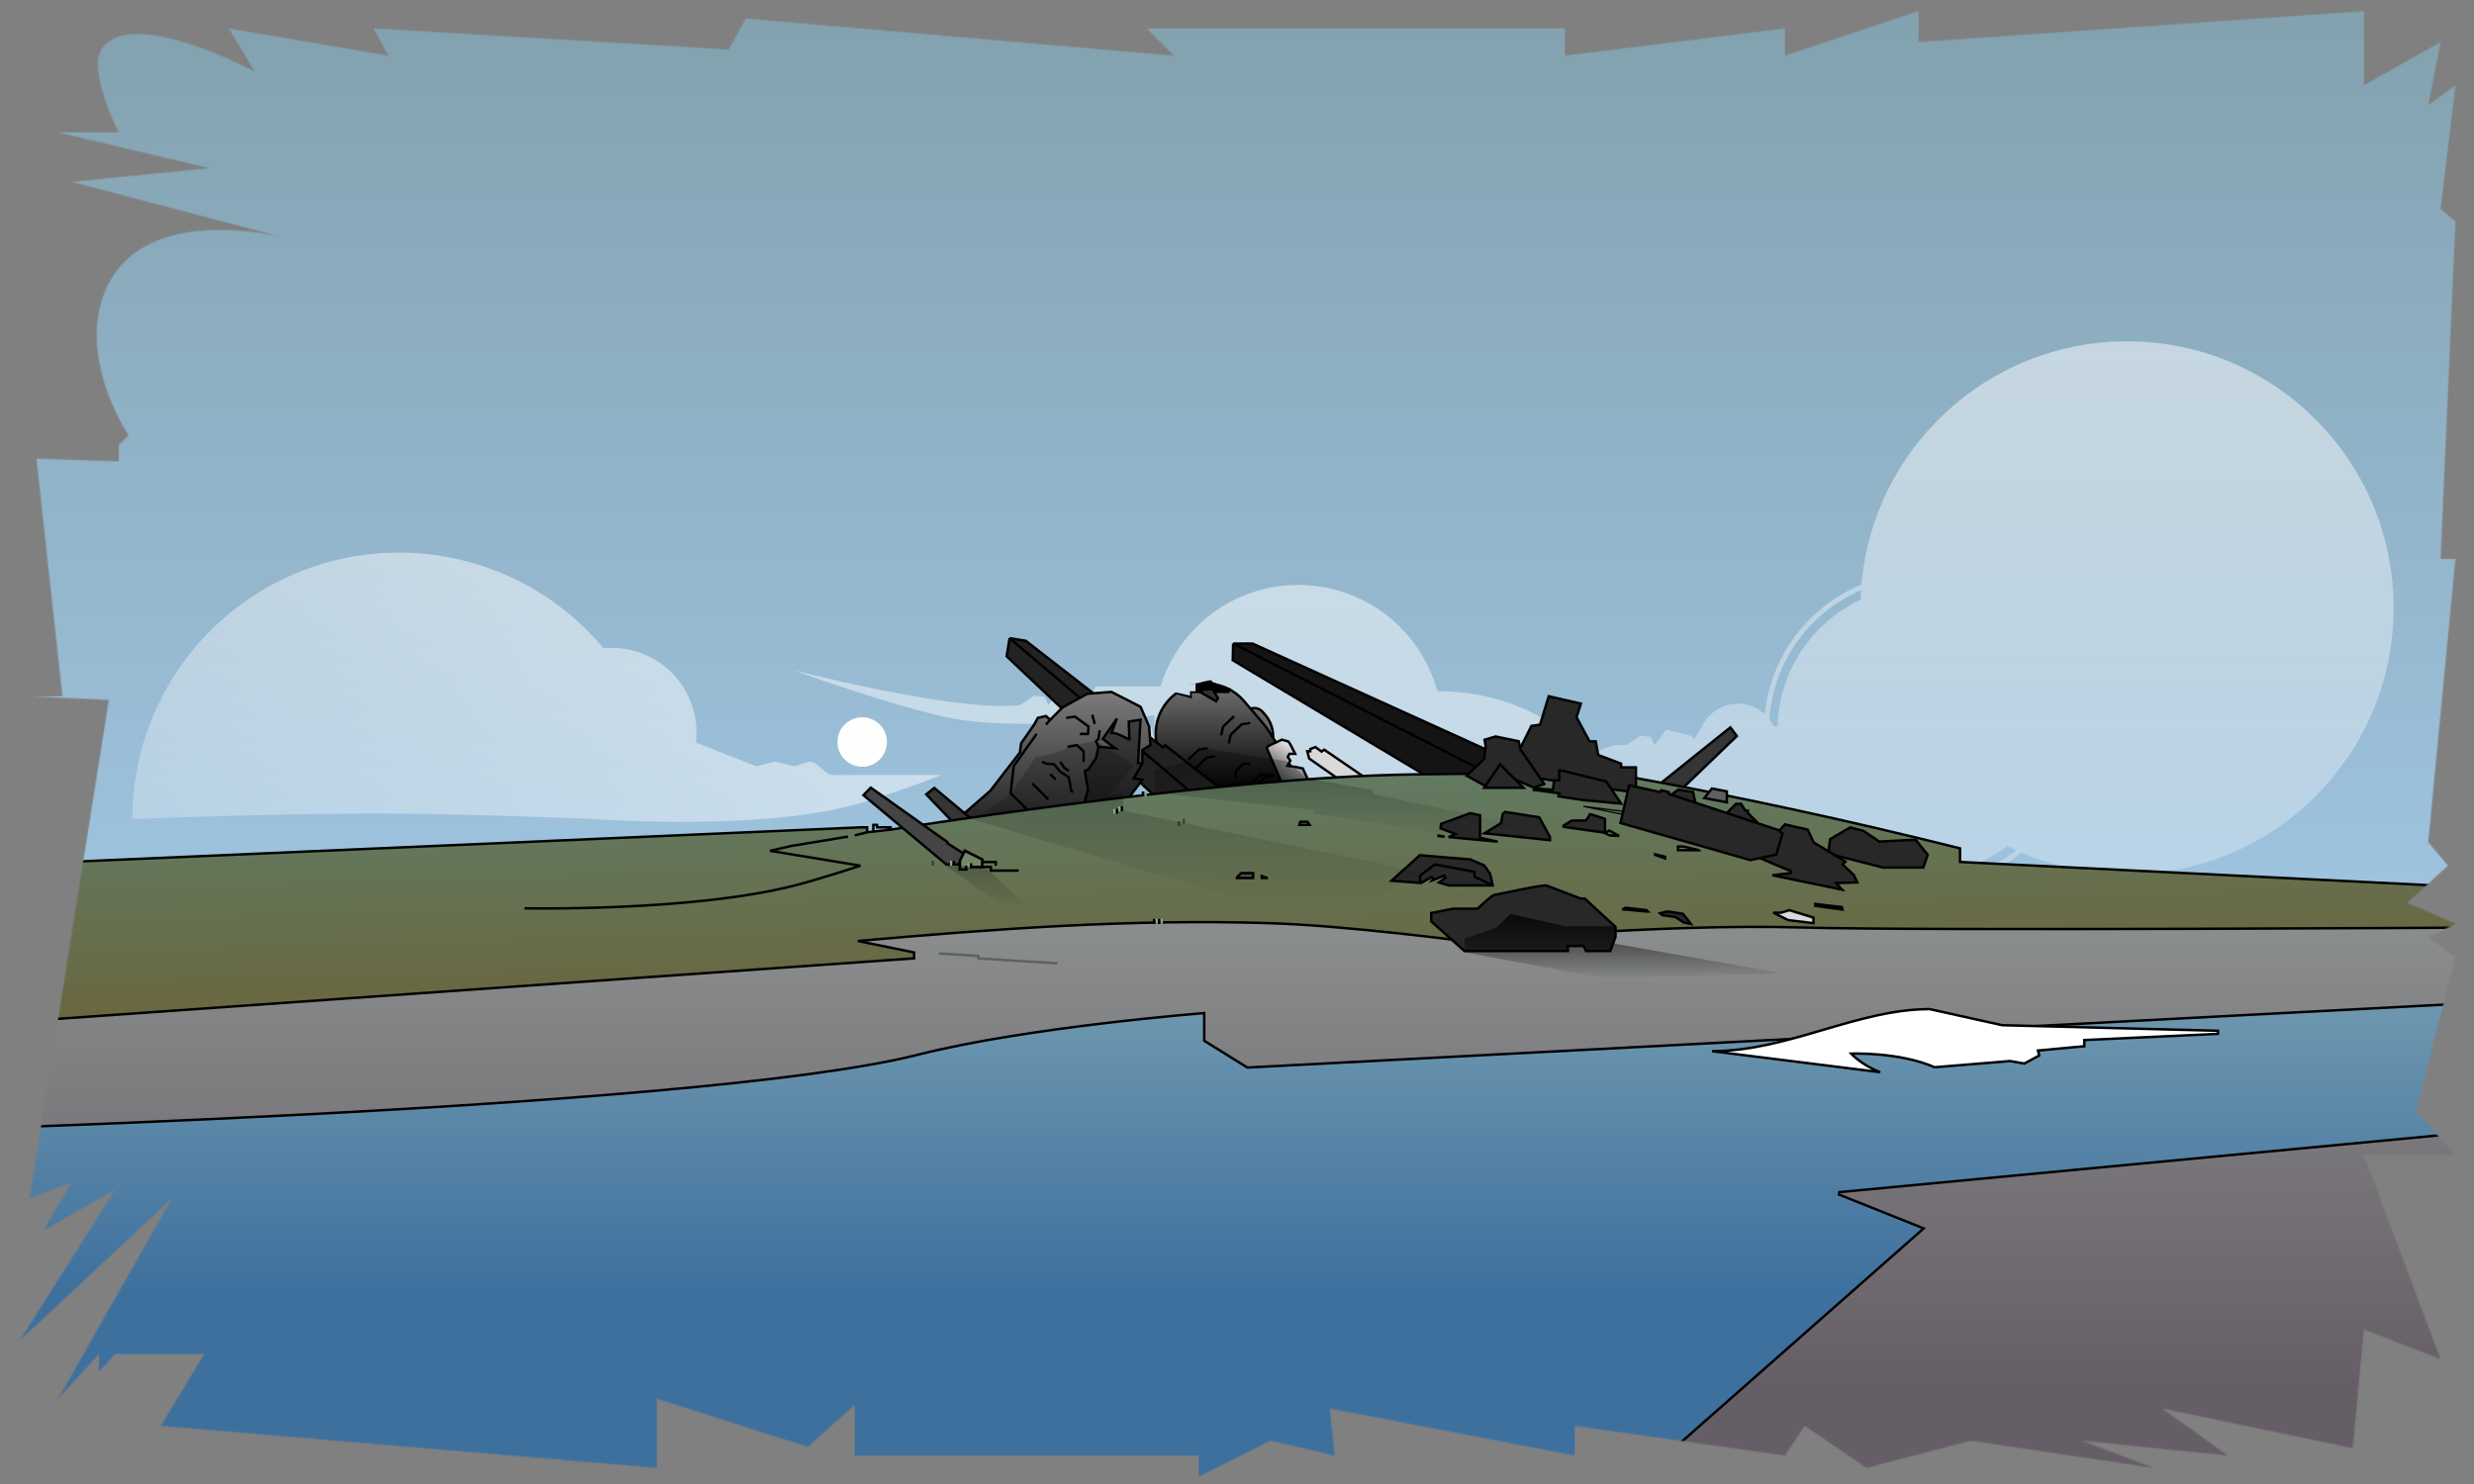 <svg width="2000" height="1200" viewBox="0 0 2000 1200" fill="none" xmlns="http://www.w3.org/2000/svg">
<rect x="0" y="0" width="2000" height="1200" fill="#808080" stroke="none"/>
<mask id="mask0_3947_47384" style="mask-type:alpha" maskUnits="userSpaceOnUse" x="16" y="9" width="1969" height="1185">
<path d="M169 136L47 107H96C96 107 70.793 57.51 82 40C105.232 3.702 206 58 206 58L185 23L314 45L302 23L589 40L603 15L949 45L927 23H1265V45L1443 23V45L1551 9V34L1911 9V69L1973 34L1963 85L1985 69L1973 169L1985 179L1973 452H1985L1963 681L1979 700L1946 730L1985 747L1963 758L1985 774L1953 899L1985 934H1911L1973 1099L1911 1075L1902 1171L1748 1139L1801 1177L1683 1165L1741 1187L1593 1165L1509 1187L1459 1153L1443 1177L1273 1153V1177L1075 1139L1079 1177L1027 1165L969 1194V1177H691V1136L653 1170L531 1131V1187L130 1153L165 1095H93L80 1109V1095L47 1131L139 969L16 1084L93 962L35 995L58 956L24 969L88 566L24 563H50.5L29.487 371L96 373V360L104 352C104 352 58.749 285.402 88 229C121.801 163.825 229 192 229 192L58 147L169 136Z" fill="white"/>
</mask>
<g mask="url(#mask0_3947_47384)">
<rect width="2000" height="1199" fill="url(#paint0_linear_3947_47384)"/>
<path opacity="0.5" fill-rule="evenodd" clip-rule="evenodd" d="M1719.5 707C1838.52 707 1935 610.517 1935 491.5C1935 372.483 1838.52 276 1719.5 276C1606.84 276 1514.38 362.447 1504.82 472.625C1462.39 490.168 1431.49 529.952 1426.66 577.445C1420.96 572.202 1413.35 569 1405 569C1392.11 569 1380.99 576.626 1375.93 587.615L1369.5 597.5L1367 595L1347 590L1337.5 602.5L1334.5 596L1326 595L1315 602.5H1305.5C1299.17 604.667 1286 609 1284 609H1244V706H1499.43C1515.84 713.698 1534.17 718 1553.5 718C1584.03 718 1612.05 707.27 1634 689.375C1660.22 700.715 1689.12 707 1719.5 707ZM1504.47 477.114C1463.28 494.948 1433.73 534.566 1430.33 581.439C1431.77 583.306 1433.01 585.337 1434.02 587.5H1437.04C1438.19 542.099 1465.31 503.153 1504.1 484.963C1504.18 482.335 1504.3 479.718 1504.47 477.114ZM1509.68 706H1538.17C1543.18 706.66 1548.3 707 1553.5 707C1579.46 707 1603.44 698.506 1622.81 684.146C1625.15 685.32 1627.51 686.453 1629.89 687.544C1608.87 704.113 1582.34 714 1553.5 714C1538.07 714 1523.3 711.17 1509.68 706Z" fill="url(#paint1_linear_3947_47384)"/>
<path opacity="0.5" fill-rule="evenodd" clip-rule="evenodd" d="M654 615.837L642.334 619.634L626.541 615.837L611.501 619.634L562.615 600.47C565.725 574.108 553.269 547.201 528.823 533.087C515.951 525.655 501.67 522.876 487.927 524.227C483.801 519.286 479.449 514.523 474.882 509.955C454.871 489.944 431.114 474.071 404.968 463.241C378.823 452.411 350.8 446.837 322.5 446.837C294.2 446.837 266.177 452.411 240.032 463.241C213.886 474.071 190.13 489.944 170.119 509.955C150.108 529.966 134.234 553.723 123.404 579.868C112.574 606.014 107 634.037 107 662.337C107 662.337 223.335 657.569 310.5 657.837C361.692 657.994 430.668 660.331 474.747 662.041C494.276 663.433 613.479 670.88 688.5 651.337C717.435 643.799 761 626.723 761 626.723L673.919 626.723C670.029 626.723 667.052 624.028 664.061 621.319C661.041 618.585 658.006 615.837 654 615.837Z" fill="url(#paint2_linear_3947_47384)"/>
<path opacity="0.5" fill-rule="evenodd" clip-rule="evenodd" d="M1049.5 473C1103.29 473 1148.57 509.458 1161.97 559.012C1162.65 559.004 1163.32 559 1164 559C1254.57 559 1328 629.963 1328 717.5C1328 805.037 1254.57 876 1164 876C1073.43 876 1000 805.037 1000 717.5C1000 710.104 1000.52 702.827 1001.54 695.701C961.121 677.419 933 636.744 933 589.5C933 585.793 933.173 582.127 933.512 578.508C930.883 578.804 928.203 579.097 925.478 579.388C930.172 584.956 933 592.148 933 600C933 617.673 918.673 632 901 632C883.327 632 869 617.673 869 600C869 594.099 870.597 588.571 873.383 583.825C840.184 585.855 806.127 586.193 779.5 582.5C736.057 576.474 641.5 542 641.5 542C755 570 806.5 573 825 570L836 562.5L844.5 563.5L847.5 570L857 557.5L877 562.5L879.5 565L886 555H938.193C952.899 507.502 997.17 473 1049.5 473Z" fill="url(#paint3_linear_3947_47384)"/>
<path d="M1013.62 673.478C1024.23 682.675 1040.09 682.308 1050.27 672.628C1060.44 662.949 1061.6 647.126 1052.94 636.069L1022.37 597.028L976.151 641.003L1013.62 673.478Z" fill="#262626" stroke="black" stroke-width="2"/>
<path d="M957.041 640.381C967.469 650.277 983.822 650.267 994.238 640.358L1020.83 615.061C1031.24 605.152 1032.07 588.819 1022.7 577.911L1020.8 575.694C1017.44 571.786 1011.5 571.486 1007.77 575.036L954.913 625.321C951.182 628.871 951.185 634.824 954.922 638.369L957.041 640.381Z" fill="#676767" stroke="black" stroke-width="2"/>
<path d="M947.044 622.976C930.057 606.997 929.98 580.029 946.876 563.954C963.773 547.879 990.704 549.298 1005.82 567.06L1021.68 585.71C1023.22 587.512 1024.62 589.42 1025.88 591.421L1041.67 616.42C1050.1 629.784 1047.93 647.245 1036.48 658.139C1025.03 669.032 1007.49 670.329 994.558 661.238L970.375 644.231C968.44 642.87 966.604 641.374 964.88 639.753L947.044 622.976Z" fill="url(#paint4_linear_3947_47384)" stroke="black" stroke-width="2"/>
<path d="M1007 648.917L1010.14 640.417L1021.91 629.213L1030.19 626.86" stroke="black" stroke-width="2"/>
<path d="M1007 648.916L1007.38 637.518L1019.15 626.315L1030.19 626.859" stroke="black" stroke-width="2"/>
<path d="M1016.34 646.937L1028.11 635.734" stroke="black" stroke-width="2"/>
<path d="M999.015 628.912L999.202 623.213L1005.09 617.612L1010.61 617.884" stroke="black" stroke-width="2"/>
<path d="M965.084 628.067L966.743 620.968L975.575 612.565L982.472 611.524" stroke="black" stroke-width="2"/>
<path d="M960.54 614.447L969.372 606.045L976.269 605.004" stroke="black" stroke-width="2"/>
<path d="M993.34 601.185L994.999 594.086L1003.83 585.683L1010.73 584.642" stroke="black" stroke-width="2"/>
<path d="M987.136 594.665L988.795 587.565L997.627 579.163" stroke="black" stroke-width="2"/>
<path d="M962.5 563.5L951.5 560.5L958 560.5L971.5 552.5L978.5 551L980 552.5L994 557.5L993 559.5L968.5 559.5L962.5 559.5L962.5 563.5Z" fill="black" stroke="black" stroke-width="2"/>
<path d="M966.5 559L966.5 552.5L949.5 556.583L949.5 559.583L962 562.5L962 559L966.5 559Z" fill="#C7DAE7"/>
<path d="M980.259 557.325L972.5 557.464L971 560.062L983.124 567.062L984.624 564.464L980.259 557.325Z" fill="#323232" stroke="black" stroke-width="2"/>
<path d="M1404.06 595.18L1398.84 588.18L1323.67 648.428L1320 675.295L1343.4 651.928L1345.14 651.928L1404.06 595.18Z" fill="#353535" stroke="black" stroke-width="2"/>
<path d="M813.79 530.69L816.169 516.023L829.182 518.133L940.128 604.361L941.928 602.627L1015.18 660.091L997.794 670.443L992.993 700.056L813.79 530.69Z" fill="#222222"/>
<path d="M816.169 516.023L813.79 530.69L992.993 700.056L997.794 670.443M816.169 516.023L829.182 518.133L940.128 604.361L941.928 602.627L1015.18 660.091L997.794 670.443M816.169 516.023L997.794 670.443" stroke="black" stroke-width="2"/>
<path fill-rule="evenodd" clip-rule="evenodd" d="M800.5 639.5C800.5 639.5 762.2 673 761 673L784.5 698.5L830.5 708L859.5 676.5L883.5 658.5L880 656L874.5 657.779L879.5 638.5L877 623.5L880 622L886 613L888 603.917L901.5 605L891.5 597.5L903 581L898.5 592.5C904.333 592.833 912.2 598 913 598L912.5 583.5L922 582L920 617L923.5 617.5V606.5L930 602.5L929 587.5L922 571.5L898.5 559.5L879 561L859 572L849 582L845.5 579L839 580.5L836 586L825.5 601L824.5 608.5L800.5 639.5Z" fill="url(#paint5_linear_3947_47384)"/>
<path d="M923.5 630.5L916.5 629.5L923.5 617.5L920 617L922 582L912.5 583.5L913 598C912.2 598 904.333 592.833 898.5 592.5L903 581L891.5 597.5L901.5 605L888 603.917L886 613L880 622L877 623.5L879.5 638.5L874.5 657.779L880 656L883.5 658.5L911.5 646.5L923.5 630.5Z" fill="url(#paint6_linear_3947_47384)"/>
<path d="M923.5 630.5L916.5 629.5L923.5 617.5L920 617L922 582L912.5 583.5L913 598C912.2 598 904.333 592.833 898.5 592.5L903 581L891.5 597.5L901.5 605L888 603.917L886 613L880 622L877 623.5L879.5 638.5L874.5 657.779L880 656L883.5 658.5L911.5 646.5L923.5 630.5Z" fill="black" fill-opacity="0.4"/>
<path d="M849 582L845.5 579L839 580.5L836 586L825.5 601L824.5 608.5L800.5 639.5C800.5 639.5 762.2 673 761 673L784.5 698.5L830.5 708L859.5 676.5L883.5 658.5M849 582L859 572L879 561L898.5 559.5L922 571.5L929 587.5L930 602.5L923.5 606.5V617.5M849 582L845.5 586M883.5 658.5L911.5 646.5L923.5 630.5L916.5 629.5L923.5 617.5M883.5 658.5L880 656L874.5 657.779M862 580.5L869 579.5L880 587.5L879.5 593.5H873M863 603.917L870.5 602.5L876 607.5V616M842.5 616L845.5 617.5L852 618L857.125 624L864 628.5L866 639.5L867.5 640.5M838 593.5L819.5 619.5L817 641.5L840 664L863 661.5L874.5 657.779M885 585.5L883 578M857.125 616L860 620.5L864 623.5M849 626L853.5 630.5M834.5 633.5L847.5 646.5M888 603.917L901.5 605L891.5 597.5L903 581L898.5 592.5C904.333 592.833 912.2 598 913 598L912.5 583.5L922 582L920 617L923.5 617.5M888 603.917L886 599.5L888 597.5L889 590.5M888 603.917L886 613L880 622L877 623.5L879.5 638.5L874.5 657.779" stroke="black" stroke-width="2"/>
<path d="M1058.37 613.39L1056.8 607.5H1058.25H1059.25V606.5V605.689L1063.36 604.125L1067.82 607.314L1068.4 607.729L1068.98 607.314L1070.51 606.22L1106.31 630.738L1110.3 635.821L1087.85 634.025L1058.37 613.39Z" fill="#D9D9D9" stroke="black" stroke-width="2"/>
<path d="M1047.02 609.562L1043 609.562L1042.42 609.562L1042.13 610.072L1041.32 611.51L1041.01 612.065L1041.38 612.583L1043.16 615.067L1041.49 617.972L1040.75 619.252L1042.21 619.462L1047.51 620.226L1053.18 621.386L1064.78 646.609L1044.6 652.781L1024.12 605.067L1025.2 603.278L1036.33 598.113L1041.56 599.61L1043.17 602.054L1047.02 609.562Z" fill="url(#paint7_linear_3947_47384)" stroke="black" stroke-width="2"/>
<path d="M755.29 637.164L748.773 642.338L795.018 690.528L808.799 682.617L796.809 673.264L796.659 671.771L755.29 637.164Z" fill="#353535" stroke="black" stroke-width="2"/>
<path d="M996.579 533.883L996.888 520.388L1012.5 520.388L1340.36 669.132L1285.39 667.344L1284.14 705.823L996.579 533.883Z" fill="#141414"/>
<path d="M996.888 520.388L996.579 533.883L1284.14 705.823L1285.39 667.344M996.888 520.388L1012.5 520.388L1340.36 669.132L1285.39 667.344M996.888 520.388L1285.39 667.344" stroke="black" stroke-width="2"/>
<path d="M-14.5 700L696 669H701V673L706 672.442L720 670.879C720 670.879 958.676 632.725 1113 627C1190.27 624.134 1311 627 1311 627C1402.88 643.647 1493.91 663.343 1584.5 686V697L2008.5 718V1040H-8.5L-14.5 700Z" fill="url(#paint8_linear_3947_47384)"/>
<path d="M701 673L691 675.5M701 673L706 672.442M701 673V669H696L-14.5 700L-8.5 1040H2008.5V718L1584.5 697V686C1493.91 663.343 1402.88 643.647 1311 627C1311 627 1190.27 624.134 1113 627C958.676 632.725 720 670.879 720 670.879M685.5 676.5L640 684L622.5 688L695.5 700C695.5 700 663.442 710.625 642.5 716C559.554 737.291 424 734.5 424 734.5M706 672.442V667H709V669H720V670.879M706 672.442L720 670.879" stroke="black" stroke-width="2"/>
<path d="M1297.24 673.5L1300.98 671.628L1308.9 675.947L1301.26 675.513L1297.24 673.5Z" stroke="black" stroke-width="2"/>
<path d="M1187.5 760.5C1187.6 761.496 1187.6 761.496 1187.6 761.495L1187.6 761.495L1187.62 761.493L1187.71 761.485L1188.04 761.453C1188.33 761.425 1188.77 761.384 1189.34 761.329C1190.49 761.221 1192.18 761.063 1194.38 760.863C1198.79 760.462 1205.21 759.894 1213.28 759.223C1229.41 757.88 1252.14 756.125 1278.5 754.476C1331.22 751.178 1398.43 748.305 1456.47 750C1505.38 751.428 1644.53 751.428 1771.42 751.071C1834.87 750.893 1895.27 750.625 1939.8 750.402C1962.07 750.29 1980.37 750.19 1993.1 750.117C1999.47 750.081 2004.45 750.052 2007.83 750.032L2011.69 750.008L2012 750.006V1206.5H-11V827.932L738.07 774.998L739 774.932V774V771V770.184L738.2 770.02L693.429 760.892C806.143 750.969 913.943 742.968 1026.47 746.5C1057.99 747.489 1098.2 751.235 1130.56 754.737C1146.74 756.488 1160.94 758.177 1171.1 759.428C1176.18 760.053 1180.24 760.569 1183.04 760.929C1184.44 761.109 1185.52 761.249 1186.26 761.345C1186.62 761.393 1186.9 761.43 1187.09 761.454L1187.3 761.482L1187.35 761.489L1187.36 761.491L1187.37 761.491C1187.37 761.492 1187.37 761.492 1187.5 760.5ZM1187.5 760.5L1187.37 761.492L1187.48 761.507L1187.6 761.496L1187.5 760.5Z" fill="url(#paint9_linear_3947_47384)" stroke="black" stroke-width="2"/>
<path opacity="0.3" d="M759 771L791 773V775L855 779" stroke="black" stroke-width="2"/>
<path d="M1278 569L1252 563L1245 586L1238 587L1229.5 604L1221 605L1238 628.5L1257 631.311L1322.5 641V620.5H1310.5V617.5L1292 610.5L1290 599.5H1285L1274.5 580L1278 569Z" fill="#282828" stroke="black" stroke-width="2"/>
<path d="M1518.94 680.327L1519.22 680.516L1519.55 680.499L1548.54 679.025L1558.37 691.196L1554.79 701.5H1522.13L1478.09 690.247L1479.44 678.609L1495.65 669.072L1506.58 671.924L1518.94 680.327Z" fill="#282828" stroke="black" stroke-width="2"/>
<path d="M1491.89 696.696L1490.29 698.293L1489.56 699.022L1490.31 699.728L1498.67 707.597L1501.45 713.546L1486.47 714L1484.29 714.067L1485.76 715.676L1489.17 719.396L1432.77 707.772C1435.15 707.492 1437.64 707.198 1439.86 706.93C1442.02 706.67 1443.94 706.435 1445.27 706.265C1445.93 706.181 1446.45 706.111 1446.79 706.063C1446.95 706.04 1447.09 706.018 1447.18 705.999C1447.2 705.994 1447.24 705.986 1447.28 705.975C1447.3 705.97 1447.34 705.96 1447.38 705.942L1447.38 705.942C1447.39 705.938 1447.55 705.882 1447.7 705.745C1447.77 705.681 1448.03 705.432 1448.03 705.007C1448.03 704.529 1447.72 704.264 1447.6 704.178C1447.47 704.088 1447.35 704.052 1447.3 704.04C1447.25 704.024 1447.2 704.017 1447.18 704.013C1447.15 704.009 1447.13 704.006 1447.11 704.005C1447.08 703.995 1447.02 703.979 1446.95 703.955C1446.78 703.9 1446.54 703.814 1446.23 703.697C1445.61 703.466 1444.75 703.128 1443.71 702.706C1441.62 701.862 1438.81 700.692 1435.71 699.391C1430.35 697.134 1424.15 694.485 1419.44 692.463L1432.42 686.406L1432.93 686.169L1432.99 685.61L1433.96 676.919L1442.86 666.61L1461.3 670.866L1466.1 680.93L1466.23 681.201L1466.48 681.356L1491.89 696.696ZM1447.15 704.015C1447.15 704.015 1447.15 704.014 1447.14 704.012C1447.14 704.013 1447.15 704.014 1447.15 704.015Z" fill="#282828" stroke="black" stroke-width="2"/>
<path d="M1281.5 663.5H1282L1282.3 663.1C1282.81 662.419 1283.58 661.348 1284.22 660.336C1284.54 659.832 1284.84 659.326 1285.06 658.882C1285.14 658.728 1285.21 658.574 1285.28 658.424C1285.43 658.449 1285.61 658.484 1285.82 658.53C1286.72 658.728 1288 659.087 1289.46 659.531C1292.09 660.336 1295.21 661.396 1297.5 662.206V671.5V673.349L1264 668.631V667.566L1270.78 663.5H1281.5ZM1284.8 658.372C1284.8 658.372 1284.8 658.372 1284.8 658.372L1284.8 658.372Z" fill="#282828" stroke="black" stroke-width="2"/>
<path d="M1253 679.389L1200.03 673.814L1213.02 665.853L1213.39 665.624L1213.48 665.196L1214.91 658.053L1216.78 656.557L1244.36 660.911L1253 676.755V679.389Z" fill="#282828" stroke="black" stroke-width="2"/>
<path d="M1163 676.09V675.692L1167.85 676.547L1163 676.09ZM1210.74 680.593L1171.06 676.85L1174.39 675.419L1176.67 674.445L1174.36 673.566L1164.57 669.838L1164.93 666.223L1188.57 657.54L1196.5 659.302V662.5V676.682V677.487L1197.29 677.659L1210.74 680.593Z" fill="#282828" stroke="black" stroke-width="2"/>
<path d="M1413 657V657.414L1413.29 657.707L1419.27 663.689L1422.15 666.889L1393.5 665.546V659.914L1403.41 650H1407.45L1410.66 655.037L1410.95 655.5H1411.5H1413V657Z" fill="#282828" stroke="black" stroke-width="2"/>
<path d="M1370.5 650V649.083L1369.59 649.004L1348.3 647.153L1351.73 642.209L1356.76 638.551L1368.67 640.383L1371.49 653.691L1370.5 652.985V650Z" fill="#282828" stroke="black" stroke-width="2"/>
<path d="M1280.12 647.007L1259.07 643.829L1260.71 643.478L1260.64 641.509L1240.02 638.698L1240.6 637.543L1254.43 638.498L1255.37 638.562L1255.49 637.632L1256.38 631H1259.5H1260.5V630V623H1261.88L1298.39 631.881C1300.55 635.044 1303.71 639.664 1306.4 643.636C1307.79 645.689 1309.06 647.568 1310 648.983C1310.2 649.283 1310.38 649.561 1310.55 649.816L1280.12 647.007Z" fill="#282828" stroke="black" stroke-width="2"/>
<path d="M1354.54 741.659L1354.36 741.541L1354.14 741.51L1343.93 740.051L1342.1 738.48C1343.05 738.231 1344.08 737.961 1345.03 737.719C1345.85 737.511 1346.6 737.325 1347.16 737.192C1347.45 737.125 1347.68 737.073 1347.85 737.038C1347.92 737.023 1347.98 737.012 1348.02 737.005C1348.03 737.006 1348.04 737.007 1348.05 737.008C1348.13 737.017 1348.23 737.031 1348.37 737.049C1348.64 737.086 1349.01 737.14 1349.47 737.208C1350.38 737.343 1351.59 737.53 1352.93 737.738C1355.46 738.13 1358.39 738.596 1360.47 738.928C1361.63 740.341 1363.29 742.402 1364.79 744.326C1365.56 745.322 1366.28 746.276 1366.87 747.083L1361.38 746.053L1354.54 741.659ZM1348.07 736.997C1348.07 736.997 1348.07 736.997 1348.07 736.997L1348.07 736.997Z" fill="#282828" stroke="black" stroke-width="2"/>
<path d="M1171.15 716L1163.24 713.628L1168.58 709.814L1167.64 708.067L1157.89 711.819L1158.8 710.6L1157.51 709.126L1148.78 713.98L1124.91 712.179L1147.85 691.533L1188.75 694.983L1199.85 699.807L1204.57 706.418L1206.75 716H1171.15Z" fill="#282828" stroke="black" stroke-width="2"/>
<path d="M1207 716L1192 708.915V705L1160 699L1148 708V714" stroke="black" stroke-width="2"/>
<path d="M1200.35 635.28L1185.67 627.274L1199.7 613.719L1199.96 613.466L1199.99 613.105L1200.99 603.605L1201.01 603.47L1200.99 603.336L1200.13 598.205L1209.05 595.53L1227.69 599.356C1227.93 600.232 1228.21 601.372 1228.46 602.46C1228.62 603.137 1228.75 603.786 1228.85 604.333C1228.95 604.902 1229 605.297 1229 605.5V605.811L1229.18 606.068L1248.43 633.989L1240.04 636.928L1212.39 625.081L1211.8 624.827L1211.33 625.262L1200.35 635.28Z" fill="#282828" stroke="black" stroke-width="2"/>
<path d="M1199.88 637L1212.65 618.065L1231.59 637H1199.88Z" fill="#282828" stroke="black" stroke-width="2"/>
<path d="M1317 635L1310 665.5L1415 695.5L1436 691L1441 674L1438.5 672V671.5L1349 642V640.5L1343 639L1342 640.5L1317 635Z" fill="#282828" stroke="black" stroke-width="2"/>
<path d="M1268.5 764.912H1267.5V765.912V769H1183.88L1157 745.025V738.32L1174.6 734.794H1194H1194.39L1194.68 734.528C1196.67 732.685 1199.74 729.921 1202.45 727.622C1203.8 726.471 1205.06 725.447 1206.04 724.715C1206.54 724.347 1206.95 724.066 1207.25 723.882C1207.41 723.789 1207.52 723.732 1207.59 723.701C1207.6 723.699 1207.6 723.697 1207.61 723.695C1207.81 723.681 1208.09 723.634 1208.37 723.586C1208.75 723.52 1209.25 723.425 1209.85 723.306C1211.06 723.067 1212.7 722.729 1214.63 722.327C1215.32 722.185 1216.05 722.034 1216.8 721.876C1220.3 721.149 1224.45 720.285 1228.63 719.445C1233.73 718.424 1238.85 717.442 1242.89 716.788C1244.91 716.461 1246.64 716.218 1247.95 716.094C1248.6 716.031 1249.14 716 1249.54 716C1249.95 716 1250.11 716.034 1250.13 716.039C1250.14 716.039 1250.14 716.039 1250.14 716.039C1252.54 716.975 1269.48 723.44 1277.64 726.553L1277.82 726.619H1278H1281.11L1306 749.522V757.559L1301.8 769H1282.12L1280.4 765.473L1280.12 764.912H1279.5H1268.5ZM1207.64 723.681C1207.64 723.682 1207.64 723.683 1207.63 723.684C1207.64 723.682 1207.64 723.681 1207.64 723.681Z" fill="#282828" stroke="black" stroke-width="2"/>
<path opacity="0.3" d="M933 622.5L962 615.5L972.5 605L1040 615.5L1057 629.5L1110 639V642L1226 667L1189 678L1062 658V655L933 641V622.5Z" fill="url(#paint10_linear_3947_47384)"/>
<path d="M1486.63 965.928L1555.12 993.325L1303.12 1215.5H-127V915.975C-126.721 915.967 -126.384 915.958 -125.988 915.948C-124.676 915.913 -122.726 915.861 -120.176 915.792C-115.075 915.652 -107.57 915.441 -97.955 915.157C-78.725 914.589 -51.054 913.726 -17.288 912.548C50.245 910.192 142.161 906.575 239.692 901.533C337.221 896.491 440.371 890.023 530.372 881.965C620.349 873.909 697.252 864.257 742.246 852.834C786.643 841.562 844.714 833.135 891.716 827.526C915.21 824.723 935.927 822.624 950.771 821.226C958.192 820.528 964.145 820.004 968.242 819.655C970.29 819.481 971.875 819.35 972.947 819.263C973.15 819.247 973.334 819.232 973.5 819.218V841V841.556L973.972 841.849L1008.13 863.08L1008.4 863.246L1008.71 863.23L2019.44 810.057L2013.55 914.086L1486.91 964.004L1486.63 965.928Z" fill="url(#paint11_linear_3947_47384)" stroke="black" stroke-width="2"/>
<circle cx="697" cy="600" r="20" fill="white" fill-opacity="0.99"/>
<path d="M1383.91 637.598L1396 639.945V648.792L1377.81 645.326L1383.91 637.598Z" fill="#5F5F5F" stroke="black" stroke-width="2"/>
<path d="M1280 652L1311.5 656V658.5L1280 652Z" stroke="black"/>
<path d="M1440 738H1433.5L1445.5 744L1466 746.5V742L1446.5 736L1440 738Z" fill="#D9D9D9" stroke="black" stroke-width="2"/>
<path d="M1467.5 732.5V731L1489 733.5L1489.5 735.5L1467.5 732.5Z" stroke="black" stroke-width="2"/>
<path d="M1314.09 735.504L1314.05 735.5H1314H1311.47L1314.2 734.029L1331.04 735.954L1332.09 737H1330.05L1314.09 735.504Z" stroke="black" stroke-width="2"/>
<path d="M1372.99 687.407L1373.09 687.5H1356.5V684.5H1360.88L1372.99 687.407Z" stroke="black" stroke-width="2"/>
<path d="M1338 690.781L1346 692.781V694.091L1338 691.291V690.781Z" stroke="black" stroke-width="2"/>
<path d="M1003.41 706H1013V710H1000V709.414L1003.41 706Z" fill="#4F4F4F" stroke="black" stroke-width="2"/>
<path d="M1024 710H1020V708.387L1024 709.721V710Z" stroke="black" stroke-width="2"/>
<path d="M1056.96 664.5L1058.63 667H1052H1050.39L1051.22 664.5H1056.96Z" stroke="black" stroke-width="2"/>
<path d="M1496.5 852C1496.5 852 1505 861.333 1520 867L1384 850C1445.83 850 1501.1 816 1560 816L1618.5 829L1793 833.5V836L1685 841V846L1647.5 849.5L1648.5 853.5L1636.5 860L1625 858L1564 863C1534.88 850.381 1496.5 852 1496.5 852Z" fill="white" stroke="black" stroke-width="2"/>
<path d="M703.952 636.932L698 643L765 699L790 699L790 697L766 682L766 681L703.952 636.932Z" fill="#464545" stroke="black" stroke-width="2"/>
<path d="M823.5 704H801V701H794H781V703.125H776V696L780 688L794 695V697H805V700" stroke="black" stroke-width="2"/>
<path d="M776 703H781V701H794V695L780 688L776 696V703Z" fill="#728869"/>
<path d="M776 703H781V701H794V695L780 688L776 696V703Z" stroke="black" stroke-width="2"/>
<path d="M776 703H781V701H794V695L780 688L776 696V703Z" stroke="black" stroke-opacity="0.2" stroke-width="2"/>
<rect width="2" height="4" transform="matrix(-1 0 0 1 770 696)" fill="#8AA580"/>
<rect width="2" height="4" transform="matrix(-1 0 0 1 772 696)" fill="black"/>
<rect width="2" height="4" transform="matrix(-1 0 0 1 784 698)" fill="#8AA580"/>
<rect width="2" height="4" transform="matrix(-1 0 0 1 786 698)" fill="black"/>
<rect x="925" y="640" width="2" height="4" fill="#8AA580"/>
<rect x="923" y="640" width="2" height="4" fill="black"/>
<rect x="934" y="743" width="2" height="4" fill="#8AA580"/>
<rect x="932" y="743" width="2" height="4" fill="black"/>
<rect x="938" y="743" width="2" height="4" fill="#8AA580"/>
<rect x="936" y="743" width="2" height="4" fill="black"/>
<rect opacity="0.4" x="753" y="696" width="2" height="4" fill="black"/>
<rect opacity="0.4" x="956" y="662" width="2" height="4" fill="black"/>
<rect opacity="0.4" x="952" y="664" width="2" height="4" fill="black"/>
<path opacity="0.2" d="M764.5 700H794.5L834.5 736H815L764.5 700Z" fill="url(#paint12_linear_3947_47384)"/>
<path opacity="0.78" d="M1184 759L1210 750L1221 739L1265 749H1305V763L1440.5 787L1298 791.5L1184 770V759Z" fill="url(#paint13_linear_3947_47384)"/>
<path opacity="0.2" d="M817.5 641.5L837 612.5L854 608.5L870.5 602L886 599L917 619L896.5 643L908 641.5V655.5L1148 705L1105 732L999 726L787.5 663L817.5 641.5Z" fill="url(#paint14_linear_3947_47384)"/>
<rect width="2" height="4" transform="matrix(-1 0 0 1 906 652)" fill="#8AA580"/>
<rect width="2" height="4" transform="matrix(-1 0 0 1 908 652)" fill="black"/>
<rect width="2" height="4" transform="matrix(-1 0 0 1 902 654)" fill="#8AA580"/>
<rect width="2" height="4" transform="matrix(-1 0 0 1 904 654)" fill="black"/>
</g>
<defs>
<linearGradient id="paint0_linear_3947_47384" x1="1000" y1="0" x2="1000" y2="1199" gradientUnits="userSpaceOnUse">
<stop stop-color="#82A1AE"/>
<stop offset="1" stop-color="#B1DAFF"/>
</linearGradient>
<linearGradient id="paint1_linear_3947_47384" x1="1589.5" y1="276" x2="1589.5" y2="718" gradientUnits="userSpaceOnUse">
<stop stop-color="white"/>
<stop offset="1" stop-color="white" stop-opacity="0.55"/>
</linearGradient>
<linearGradient id="paint2_linear_3947_47384" x1="510.959" y1="482.361" x2="332.038" y2="792.262" gradientUnits="userSpaceOnUse">
<stop stop-color="white"/>
<stop offset="1" stop-color="white" stop-opacity="0.55"/>
</linearGradient>
<linearGradient id="paint3_linear_3947_47384" x1="1034.25" y1="459" x2="1034.25" y2="950" gradientUnits="userSpaceOnUse">
<stop stop-color="white"/>
<stop offset="1" stop-color="white" stop-opacity="0.55"/>
</linearGradient>
<linearGradient id="paint4_linear_3947_47384" x1="992" y1="561" x2="992" y2="639" gradientUnits="userSpaceOnUse">
<stop stop-color="#676767"/>
<stop offset="1"/>
</linearGradient>
<linearGradient id="paint5_linear_3947_47384" x1="847" y1="559.5" x2="847" y2="708" gradientUnits="userSpaceOnUse">
<stop stop-color="#7D7B7B"/>
<stop offset="1"/>
</linearGradient>
<linearGradient id="paint6_linear_3947_47384" x1="845.5" y1="559.5" x2="845.5" y2="708" gradientUnits="userSpaceOnUse">
<stop stop-color="#7D7B7B"/>
<stop offset="1"/>
</linearGradient>
<linearGradient id="paint7_linear_3947_47384" x1="1055.83" y1="606.625" x2="1033.33" y2="645.596" gradientUnits="userSpaceOnUse">
<stop stop-color="#F0F0F0"/>
<stop offset="1"/>
</linearGradient>
<linearGradient id="paint8_linear_3947_47384" x1="994.5" y1="627" x2="1002" y2="897" gradientUnits="userSpaceOnUse">
<stop stop-color="#617B62"/>
<stop offset="1" stop-color="#6E5B2B"/>
</linearGradient>
<linearGradient id="paint9_linear_3947_47384" x1="1000.5" y1="742.5" x2="1000.5" y2="1119" gradientUnits="userSpaceOnUse">
<stop stop-color="#8B8E8E"/>
<stop offset="1" stop-color="#665E66"/>
</linearGradient>
<linearGradient id="paint10_linear_3947_47384" x1="1079.5" y1="605" x2="1079.5" y2="678" gradientUnits="userSpaceOnUse">
<stop/>
<stop offset="1" stop-opacity="0"/>
</linearGradient>
<linearGradient id="paint11_linear_3947_47384" x1="1023.5" y1="809" x2="1023.5" y2="1045" gradientUnits="userSpaceOnUse">
<stop stop-color="#6F98AF"/>
<stop offset="1" stop-color="#3E709E"/>
</linearGradient>
<linearGradient id="paint12_linear_3947_47384" x1="799.5" y1="700" x2="799.5" y2="736" gradientUnits="userSpaceOnUse">
<stop/>
<stop offset="1" stop-opacity="0"/>
</linearGradient>
<linearGradient id="paint13_linear_3947_47384" x1="1310.75" y1="738.5" x2="1310.75" y2="791.5" gradientUnits="userSpaceOnUse">
<stop/>
<stop offset="1" stop-opacity="0"/>
</linearGradient>
<linearGradient id="paint14_linear_3947_47384" x1="966" y1="631" x2="966" y2="732" gradientUnits="userSpaceOnUse">
<stop/>
<stop offset="1" stop-opacity="0"/>
</linearGradient>
</defs>
</svg>
